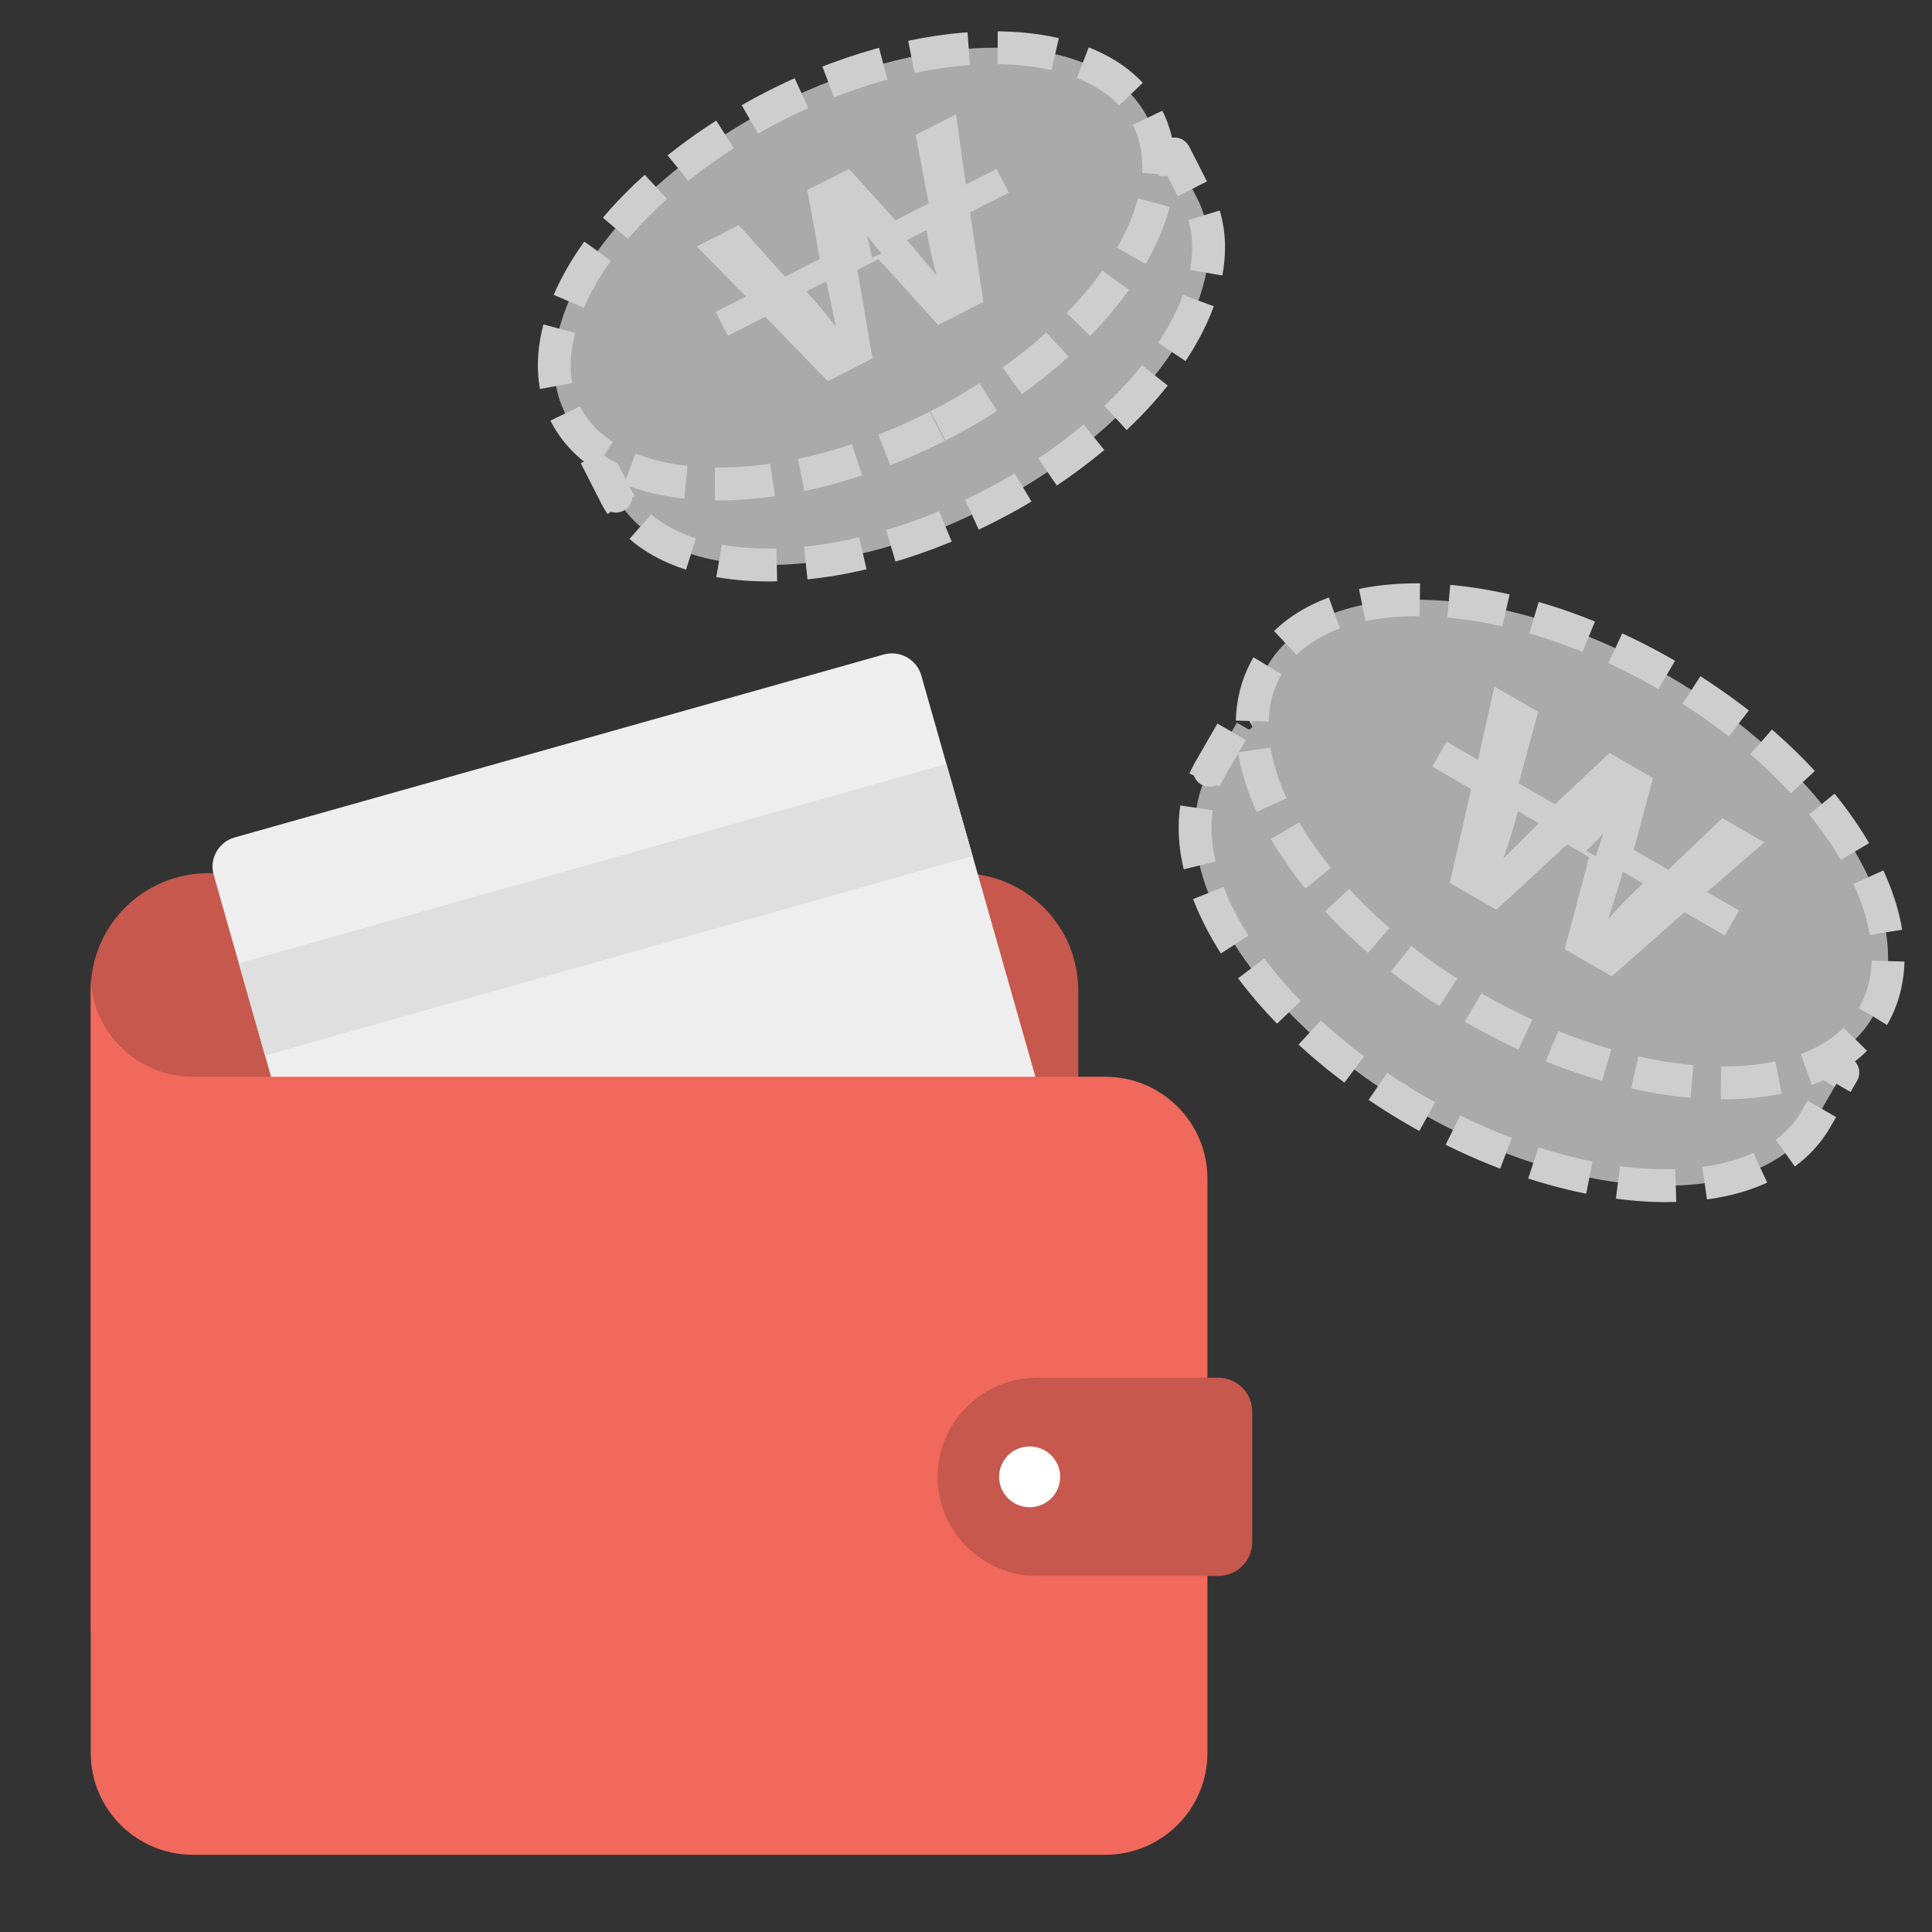 <svg xmlns="http://www.w3.org/2000/svg" xmlns:xlink="http://www.w3.org/1999/xlink" width="96" height="96" viewBox="0 0 96 96">
    <rect x="0" y="0" width="96" height="96" fill="#333333" stroke="none"/>
    <defs>
        <path id="gsoyi0kb7a" d="M0 0H96V96H0z"/>
        <path id="d9ntqpd80c" d="M0 10.921L49.067 10.921 49.067 16.654 0 16.654z"/>
    </defs>
    <g fill="none" fill-rule="evenodd">
        <g>
            <g>
                <g>
                    <g transform="translate(-140, -895) translate(16, 39) translate(0, 832) translate(124, 24)">
                        <mask id="k5y6b5qzub" fill="#fff">
                            <use xlink:href="#gsoyi0kb7a"/>
                        </mask>
                        <g mask="url(#k5y6b5qzub)">
                            <g transform="translate(4.509, 32.466)">
                                <path fill="#C6584D" d="M47.935 49.581H1.132C.507 49.581 0 49.076 0 48.454V16.742c0-3.215 2.618-5.82 5.847-5.82H43.22c3.23 0 5.847 2.605 5.847 5.82v31.712c0 .622-.507 1.127-1.132 1.127"/>
                                <path fill="#EEE" d="M46.221 24.032l-32.254 9.09c-.799.225-1.638-.241-1.864-1.036L6.108 11.002c-.227-.795.242-1.63 1.04-1.856L39.404.056c.799-.224 1.638.242 1.864 1.037l5.995 21.084c.227.795-.242 1.63-1.04 1.855"/>
                                <path fill="#DFDFDF" d="M43.82 10.073L8.661 19.981 7.358 15.4 42.518 5.492z"/>
                                <path fill="#F0695C" d="M50.407 59.698H5.081C2.275 59.698 0 57.433 0 54.64V15.98c0 2.793 2.274 5.058 5.08 5.058h45.326c2.806 0 5.081 2.264 5.081 5.058V54.64c0 2.793-2.275 5.058-5.08 5.058"/>
                                <path fill="#C6584D" d="M56.02 45.842h-8.994c-2.72 0-4.947-2.216-4.947-4.925 0-2.708 2.226-4.925 4.947-4.925h8.995c.935 0 1.693.755 1.693 1.686v6.478c0 .931-.758 1.686-1.693 1.686"/>
                                <path fill="#FFF" d="M45.137 40.917c0-.834.68-1.51 1.517-1.51.838 0 1.517.676 1.517 1.51s-.68 1.51-1.517 1.51c-.838 0-1.517-.676-1.517-1.51"/>
                            </g>
                        </g>
                        <g mask="url(#k5y6b5qzub)">
                            <g>
                                <g>
                                    <path fill="#AAA" stroke="#CECECE" stroke-dasharray="2.88 1.44" stroke-linejoin="round" stroke-width="1.632" d="M16.605 4.713c7.388 0 13.623 2.715 15.584 6.43h.641v2.55c-.056 4.9-7.299 8.864-16.225 8.864-8.96 0-16.224-3.994-16.224-8.922v.057h0v-2.549h.64c1.962-3.715 8.196-6.43 15.584-6.43z" transform="translate(24.052, -2.278) translate(19.746, 17.502) rotate(-27) translate(-19.746, -17.502) translate(3.331, 6.223)"/>
                                    <path fill="#AAA" stroke="#CECECE" stroke-dasharray="2.88 1.44" stroke-linejoin="round" stroke-width="1.632" d="M16.225 17.845c8.96 0 16.225-3.995 16.225-8.923C32.45 3.995 25.186 0 16.225 0 7.265 0 0 3.995 0 8.922c0 4.928 7.264 8.923 16.225 8.923z" transform="translate(24.052, -2.278) translate(19.746, 17.502) rotate(-27) translate(-19.746, -17.502) translate(3.331, 6.223)"/>
                                    <path fill="#CECECE" fill-rule="nonzero" d="M14.844 13.384l1.208-3.875c0-.026.019-.089.055-.189l.073-.202h1.172c.024.165.06.296.11.391l1.043 3.875h2.525l1.427-4.266h2.16v-1.33h-1.72L24.05 4.46h-2.251l-.97 3.326H18.98l-.896-3.326h-2.325l-1.006 3.326h-1.94l-.878-3.326H9.592l1.043 3.326H8.952v1.331h2.086l1.318 4.266h2.488zm2.76-4.462h-.52c.12-.347.215-.719.287-1.115l.232 1.115zm-3.662 2.23c-.142-.75-.313-1.494-.515-2.23h1.12c-.036.111-.237.855-.605 2.23zm5.613 0c-.036-.15-.087-.379-.152-.685-.066-.306-.129-.586-.188-.84-.06-.255-.12-.49-.18-.705h1.093c-.203.629-.394 1.372-.573 2.23z" transform="translate(24.052, -2.278) translate(19.746, 17.502) rotate(-27) translate(-19.746, -17.502) translate(3.331, 6.223)"/>
                                </g>
                                <g>
                                    <path fill="#AAA" stroke="#CECECE" stroke-dasharray="2.88 1.44" stroke-linejoin="round" stroke-width="1.632" d="M17.48 5.843c7.916 0 14.596 2.91 16.697 6.89h.686v2.731c-.06 5.251-7.82 9.498-17.383 9.498-9.601 0-17.384-4.28-17.384-9.56l.001.062H.096v-2.731h.687c2.1-3.98 8.78-6.89 16.697-6.89z" transform="translate(24.052, -2.278) translate(52.549, 46.637) rotate(30) translate(-52.549, -46.637) translate(35.117, 34.156)"/>
                                    <path fill="#AAA" stroke="#CECECE" stroke-dasharray="2.88 1.44" stroke-linejoin="round" stroke-width="1.632" d="M17.384 19.12c9.6 0 17.383-4.28 17.383-9.56S26.984 0 17.384 0C7.783 0 0 4.28 0 9.56s7.783 9.56 17.384 9.56z" transform="translate(24.052, -2.278) translate(52.549, 46.637) rotate(30) translate(-52.549, -46.637) translate(35.117, 34.156)"/>
                                    <path fill="#CECECE" fill-rule="nonzero" d="M15.905 14.34l1.294-4.151c0-.028.02-.096.059-.203l.078-.217h1.255c.026.177.065.317.118.42l1.117 4.15h2.706l1.53-4.57h2.313V8.344h-1.843l1.235-3.564h-2.411l-1.04 3.564h-1.98l-.96-3.564h-2.49l-1.08 3.564h-2.078l-.94-3.564h-2.51l1.117 3.564H9.59v1.425h2.235l1.412 4.57h2.667zm2.956-4.78h-.557c.128-.373.23-.771.307-1.195l.25 1.195zm-3.923 2.39c-.152-.806-.336-1.602-.551-2.39h1.198c-.038.118-.253.915-.647 2.39zm6.014 0c-.039-.162-.093-.407-.163-.735s-.138-.629-.202-.901c-.064-.273-.128-.524-.192-.754h1.17c-.217.673-.422 1.47-.613 2.39z" transform="translate(24.052, -2.278) translate(52.549, 46.637) rotate(30) translate(-52.549, -46.637) translate(35.117, 34.156)"/>
                                </g>
                            </g>
                        </g>
                    </g>
                </g>
            </g>
        </g>
    </g>
</svg>
